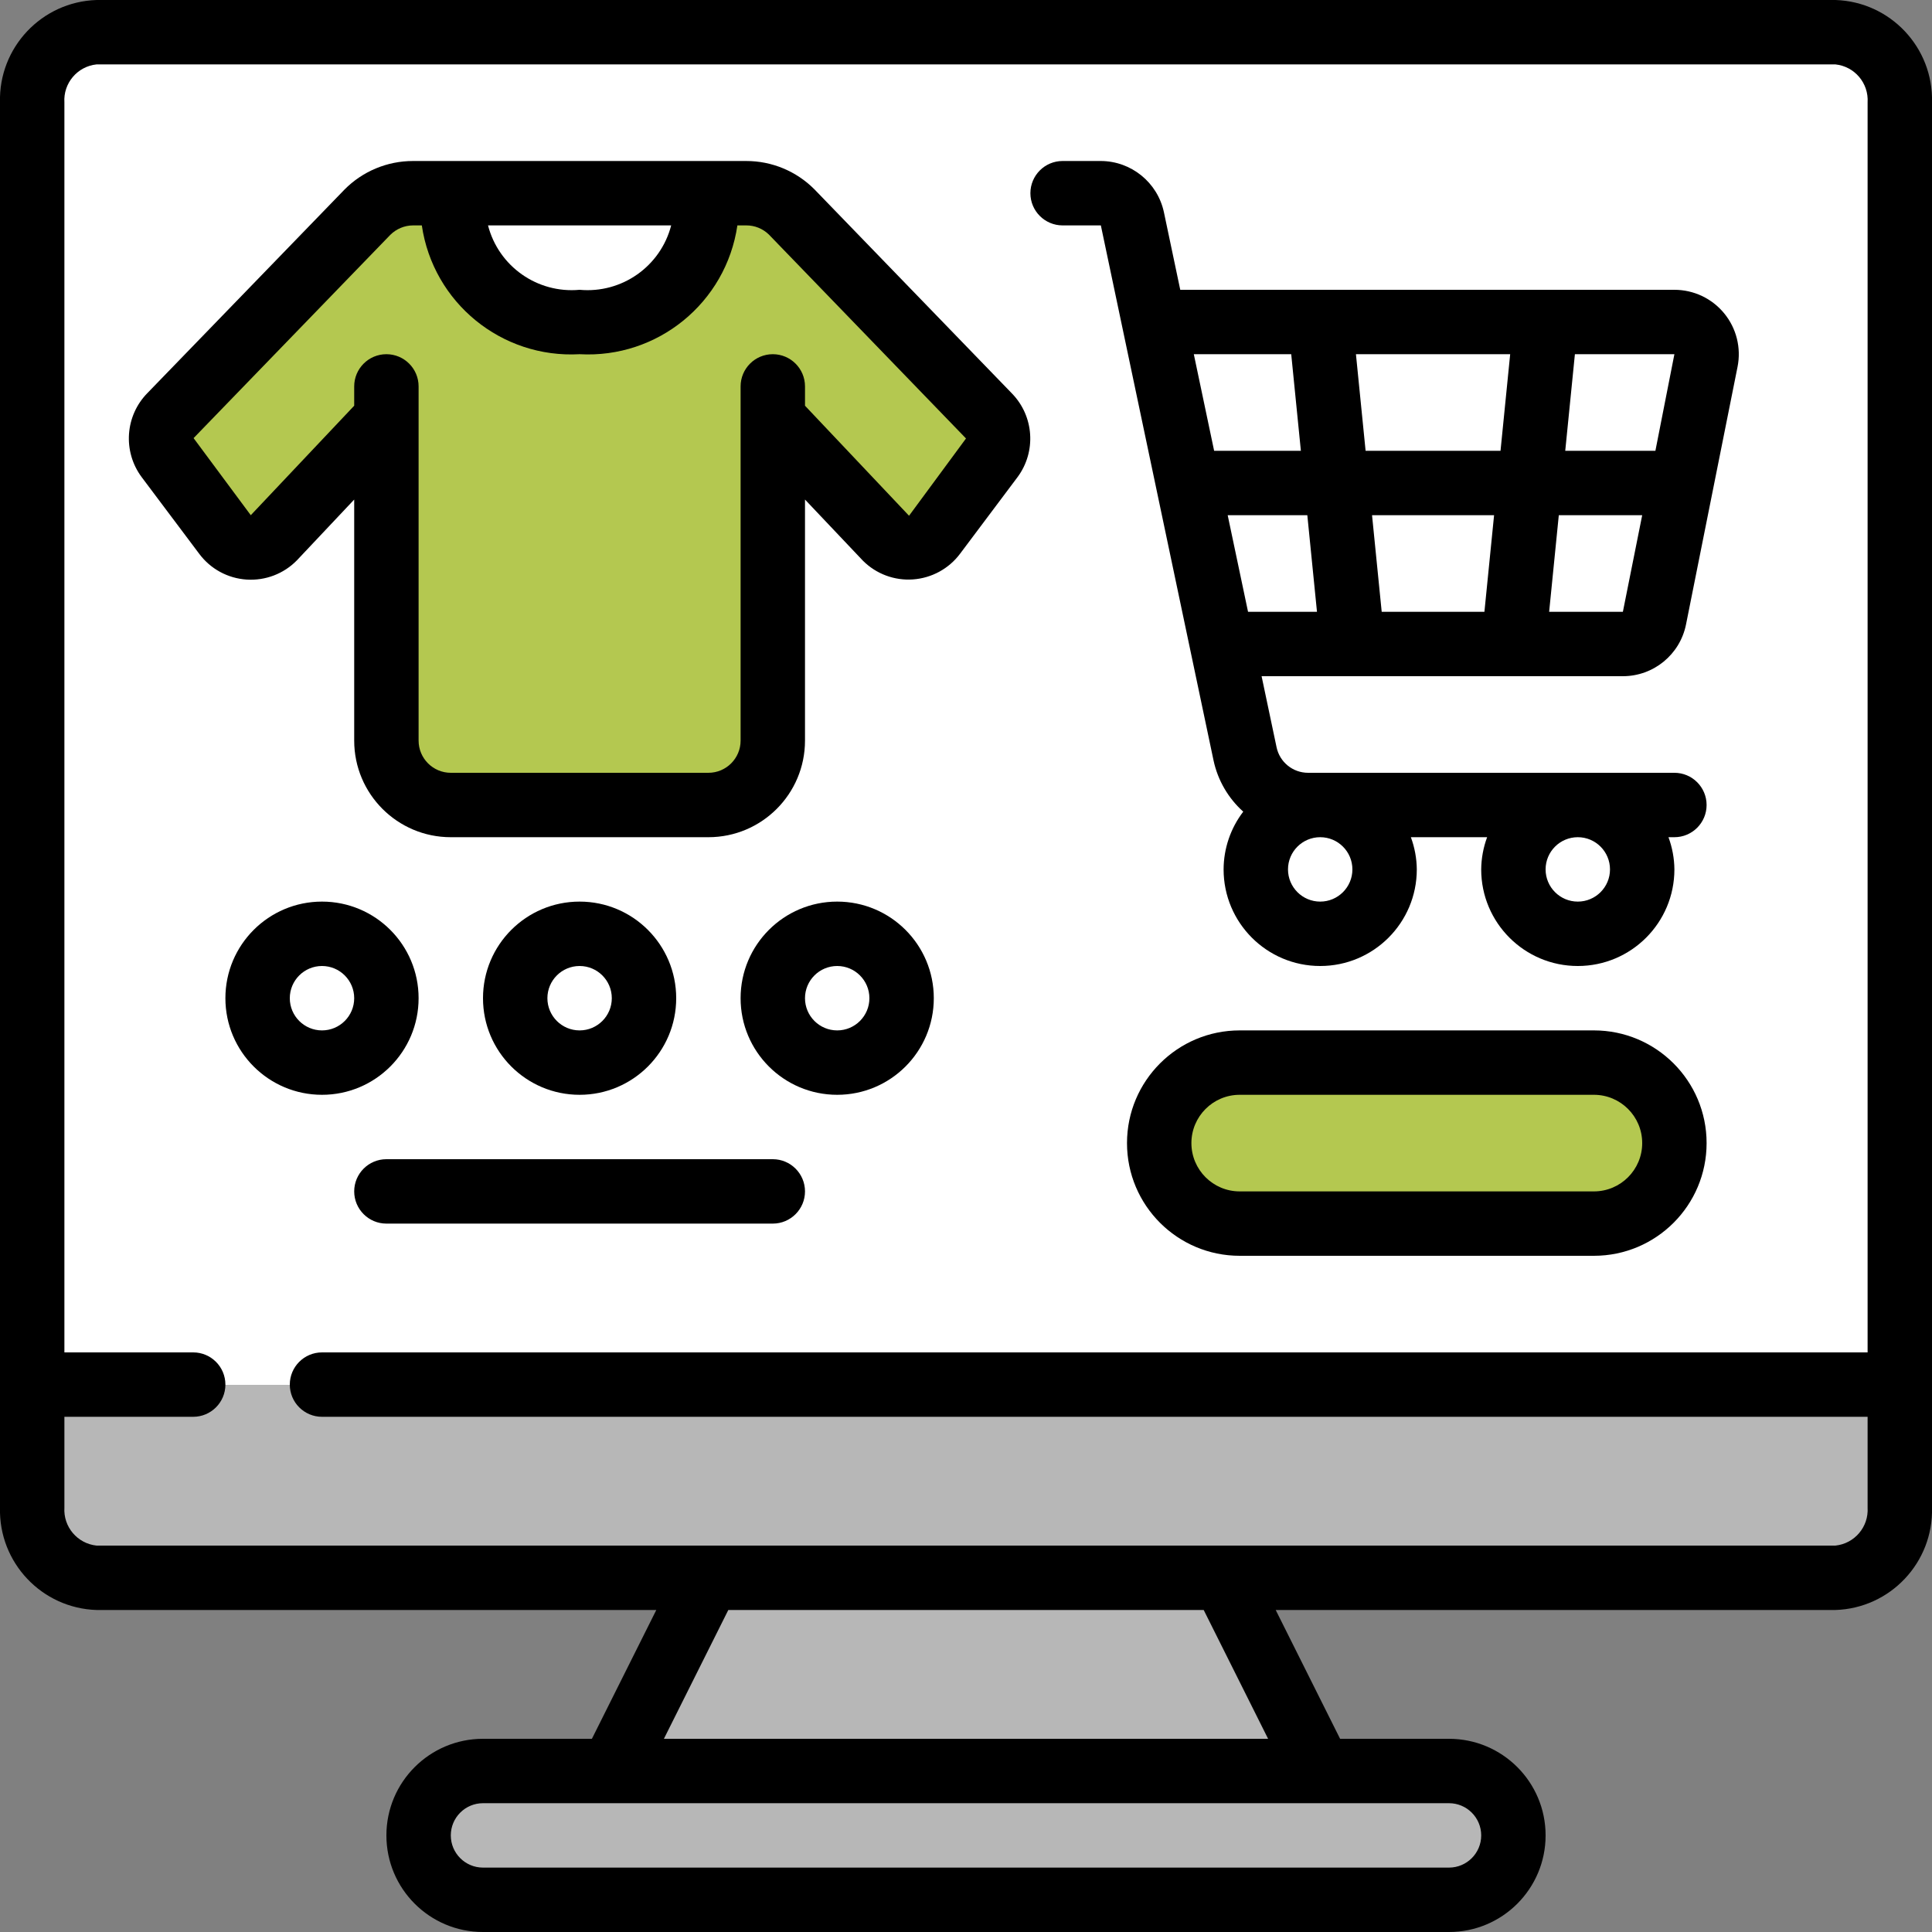 <?xml version="1.0" encoding="UTF-8"?>
<svg width="512" height="512" version="1.1" viewBox="0 0 60 60" xmlns="http://www.w3.org/2000/svg">
 <rect x="0" y="0" width="60" height="60" fill="#808080" stroke="none"/>
 <rect x="1.289" y="1.289" width="57.422" height="47.344" fill="#fff" stroke-width=".118"/>
 <path d="m1.172 43.008 0.117 5.742 20.742 0.117-2.93 5.859-5.391 0.352v3.984l32.578 0.117v-4.102h-5.273l-2.93-6.445h20.508v-5.625z" fill="#b7b7b7" stroke-width=".117"/>
 <rect x="36.562" y="33.516" width="14.648" height="4.219" fill="#b4c850" stroke-width=".116"/>
 <path d="m4.688 13.477 7.617-7.617 5.273 4.688 6.445-4.688 7.031 7.617-2.93 3.516-4.102-4.102-0.586 11.719h-11.133l-0.586-11.719-4.102 4.102z" fill="#b4c850" stroke-width=".117"/>
 <g fill="none" fill-rule="evenodd">
  <g id="040---Online-Shopping" transform="translate(-1)" fill="#000" fill-rule="nonzero">
   <path id="Shape" d="m58 0h-54c-1.706 0.054-3.047 1.477-3 3.183v43.637c-0.045 1.705 1.296 3.126 3 3.18h17.382l-2 4h-3.382c-1.657 0-3 1.343-3 3s1.343 3 3 3h30c1.657 0 3-1.343 3-3s-1.343-3-3-3h-3.382l-2-4h17.382c1.705-0.054 3.045-1.476 3-3.181v-43.636c0.047-1.706-1.294-3.129-3-3.183zm-11 57c0 0.552-0.448 1-1 1h-30c-0.552 0-1-0.448-1-1s0.448-1 1-1h30c0.552 0 1 0.448 1 1zm-6.618-3h-18.764l2-4h14.764zm17.618-6h-54c-0.596-0.062-1.037-0.582-1-1.18v-2.82h4c0.552 0 1-0.448 1-1s-0.448-1-1-1h-4v-38.817c-0.039-0.599 0.403-1.121 1-1.183h54c0.597 0.062 1.038 0.583 1 1.182v38.818h-48c-0.552 0-1 0.448-1 1s0.448 1 1 1h48v2.82c0.037 0.598-0.404 1.118-1 1.18z"/>
   <path d="m10.222 17.4 1.778-1.886v7.486c0 1.657 1.343 3 3 3h8c1.657 0 3-1.343 3-3v-7.486l1.8 1.9c0.41 0.41 0.978 0.622 1.556 0.58s1.11-0.331 1.458-0.795l1.786-2.381c0.588-0.792 0.514-1.894-0.174-2.6l-6.133-6.338c-0.561-0.565-1.325-0.882-2.121-0.88h-10.344c-0.802-0.001-1.57 0.32-2.133 0.891l-6.11 6.309c-0.701 0.707-0.779 1.82-0.185 2.618l1.788 2.382c0.35 0.469 0.887 0.761 1.471 0.799 0.584 0.038 1.155-0.18 1.563-0.599zm11.622-10.4c-0.329 1.274-1.534 2.121-2.844 2-1.31 0.121-2.515-0.726-2.844-2zm-14.832 6.606 6.109-6.312c0.188-0.187 0.442-0.293 0.707-0.294h0.272c0.351 2.401 2.477 4.136 4.9 4 2.423 0.136 4.549-1.599 4.9-4h0.276c0.261-0.001 0.512 0.1 0.7 0.282l6.124 6.335-1.769 2.4-3.231-3.417v-0.6c0-0.552-0.448-1-1-1s-1 0.448-1 1v11c0 0.552-0.448 1-1 1h-8c-0.552 0-1-0.448-1-1v-11c0-0.552-0.448-1-1-1s-1 0.448-1 1v0.6l-3.212 3.4z"/>
   <path d="m14 31c0-1.657-1.343-3-3-3-1.657 0-3 1.343-3 3s1.343 3 3 3c1.657 0 3-1.343 3-3zm-4 0c0-0.552 0.448-1 1-1s1 0.448 1 1-0.448 1-1 1-1-0.448-1-1z"/>
   <path d="m22 31c0-1.657-1.343-3-3-3s-3 1.343-3 3 1.343 3 3 3 3-1.343 3-3zm-4 0c0-0.552 0.448-1 1-1s1 0.448 1 1-0.448 1-1 1-1-0.448-1-1z"/>
   <path d="m27 28c-1.657 0-3 1.343-3 3s1.343 3 3 3 3-1.343 3-3-1.343-3-3-3zm0 4c-0.552 0-1-0.448-1-1s0.448-1 1-1 1 0.448 1 1-0.448 1-1 1z"/>
   <path d="m34 7h1.188l3.5 16.618c0.132 0.614 0.455 1.17 0.922 1.589-0.394 0.515-0.608 1.145-0.61 1.793 0 1.657 1.343 3 3 3s3-1.343 3-3c-0.003-0.341-0.066-0.68-0.184-1h2.368c-0.118 0.32-0.181 0.659-0.184 1 0 1.657 1.343 3 3 3s3-1.343 3-3c-0.003-0.341-0.066-0.68-0.184-1h0.184c0.552 0 1-0.448 1-1s-0.448-1-1-1h-11.377c-0.473-2.609e-4 -0.881-0.331-0.978-0.794l-0.465-2.206h11.22c0.953-3.6e-6 1.774-0.673 1.961-1.607l1.6-8c0.118-0.588-0.034-1.197-0.414-1.661s-0.948-0.732-1.547-0.732h-15.346l-0.508-2.412c-0.199-0.923-1.014-1.584-1.958-1.588h-1.188c-0.552 0-1 0.448-1 1s0.448 1 1 1zm9 20c0 0.552-0.448 1-1 1s-1-0.448-1-1 0.448-1 1-1 1 0.448 1 1zm8 0c0 0.552-0.448 1-1 1s-1-0.448-1-1 0.448-1 1-1 1 0.448 1 1zm-11.873-11h2.473l0.3 3h-2.141zm8.273 0-0.3 3h-3.19l-0.3-3zm-3.99-2-0.3-3h4.79l-0.3 3zm5.7 5 0.3-3h2.59l-0.6 3zm3.3-5h-2.8l0.3-3h3.09zm-11.31-3 0.3 3h-2.694l-0.631-3z"/>
   <path d="m50.5 32h-11c-1.933 0-3.5 1.567-3.5 3.5s1.567 3.5 3.5 3.5h11c1.933 0 3.5-1.567 3.5-3.5s-1.567-3.5-3.5-3.5zm0 5h-11c-0.828 0-1.5-0.672-1.5-1.5s0.672-1.5 1.5-1.5h11c0.828 0 1.5 0.672 1.5 1.5s-0.672 1.5-1.5 1.5z"/>
   <path d="m25 36h-12c-0.552 0-1 0.448-1 1s0.448 1 1 1h12c0.552 0 1-0.448 1-1s-0.448-1-1-1z"/>
  </g>
 </g>
</svg>
